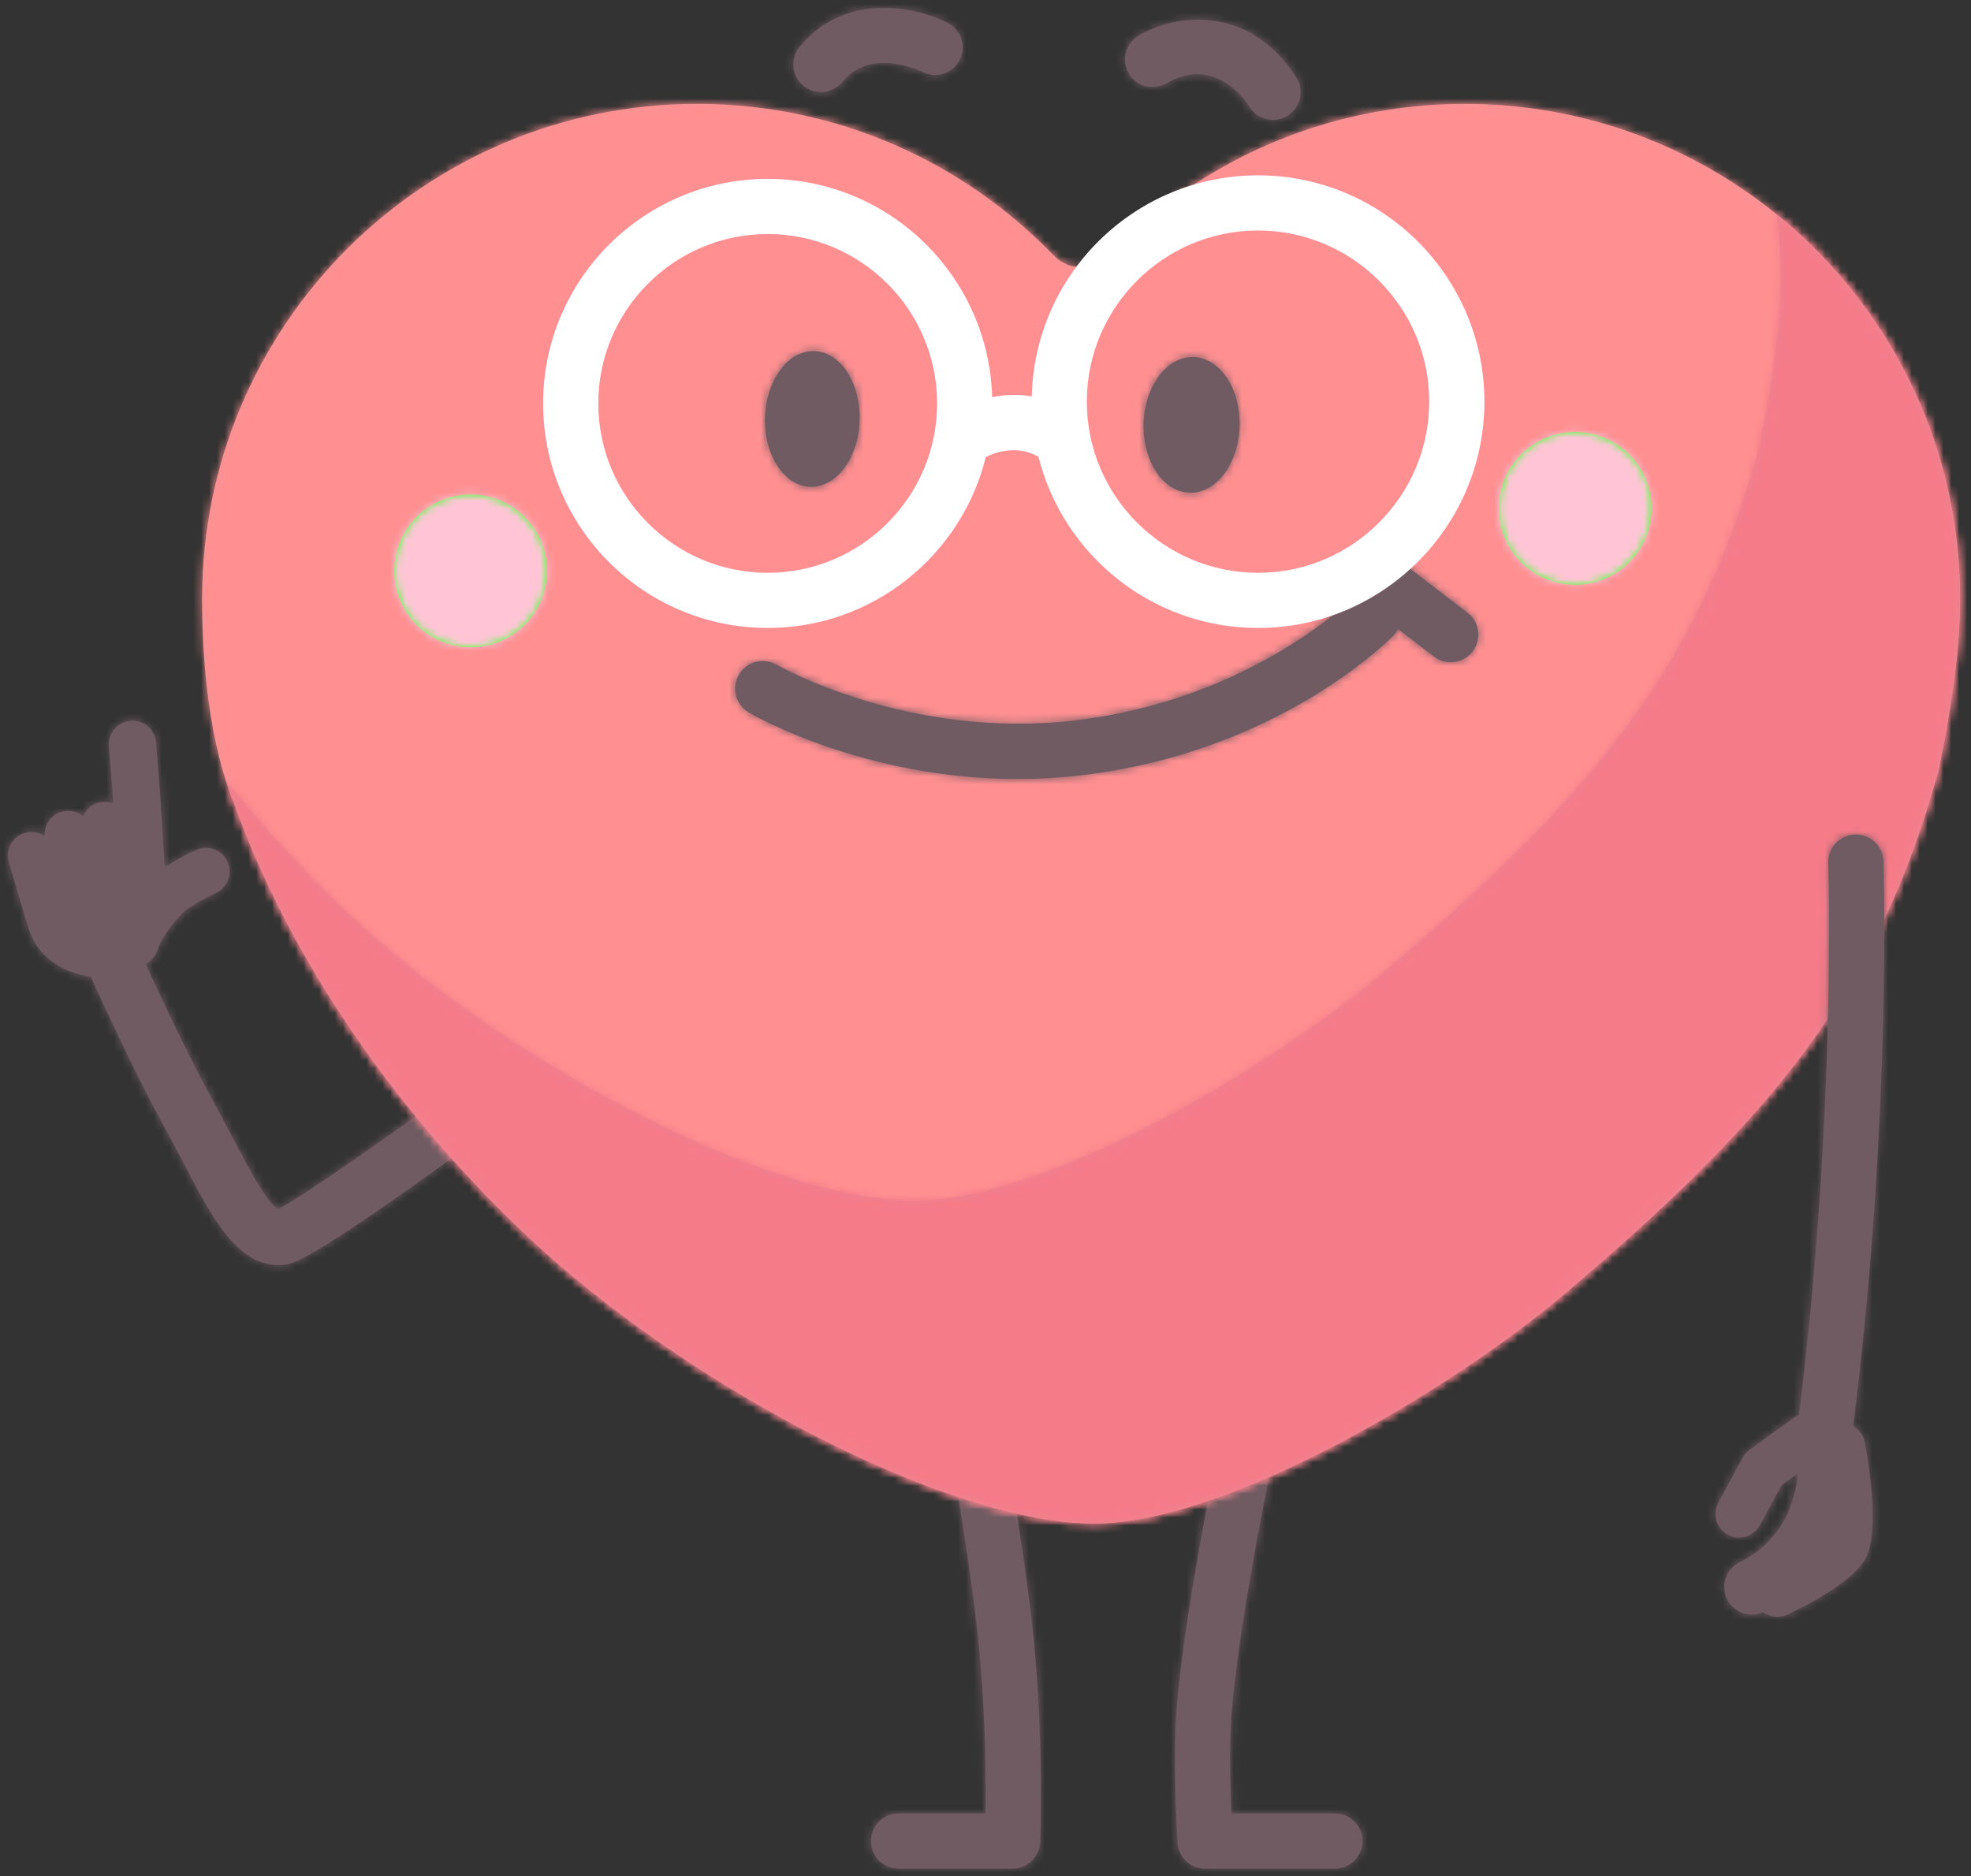 <svg width="250" height="238" viewBox="0 0 250 238" fill="none" xmlns="http://www.w3.org/2000/svg">
<rect x="0" y="0" width="250" height="238" fill="#333333" stroke="none"/>
<path fill-rule="evenodd" clip-rule="evenodd" d="M59.96 136.338C61.517 135.191 63.708 135.524 64.854 137.079C66 138.635 65.669 140.826 64.113 141.973C39.687 159.975 37.166 160.311 36.215 160.437C35.902 160.479 35.595 160.499 35.295 160.499C30.034 160.499 26.778 154.248 23.341 147.651L23.341 147.65L23.278 147.529C22.588 146.205 21.888 144.86 21.166 143.563C17.809 137.519 13.845 129.042 11.505 123.902C9.982 123.703 7.606 123.076 5.613 121.145C4.593 120.157 3.917 118.592 3.735 118.136C3.701 118.051 3.67 117.964 3.645 117.876L1.125 109.408C0.653 107.82 1.557 106.15 3.145 105.677C4.039 105.412 4.95 105.594 5.667 106.075C5.563 104.553 6.614 103.17 8.149 102.912C9.032 102.764 9.882 103.027 10.527 103.55C10.93 102.596 11.805 101.871 12.907 101.733C13.425 101.669 13.923 101.752 14.375 101.93C14.128 98.387 13.84 95.017 13.811 94.71C13.656 93.062 14.864 91.597 16.511 91.439C18.148 91.278 19.622 92.483 19.783 94.131C19.818 94.484 20.324 100.387 20.584 105.044C20.678 106.715 20.787 108.535 20.878 110.04C22.595 108.89 24.416 108.042 24.894 107.827C26.407 107.147 28.181 107.821 28.861 109.331C29.541 110.842 28.868 112.618 27.357 113.298C26.046 113.891 23.834 115.111 23.017 115.971C20.618 118.491 20.047 120.287 20.027 120.351L20.026 120.353C19.808 121.238 19.219 121.917 18.468 122.289C20.808 127.388 24.339 134.859 27.286 140.163C28.059 141.556 28.81 142.997 29.549 144.416L29.549 144.417C31.148 147.485 33.771 152.522 35.278 153.41C38.269 151.908 49.859 143.783 59.96 136.338ZM126.297 175.895C126.298 175.932 126.299 175.968 126.299 176.005L126.299 175.978C126.299 175.961 126.299 175.943 126.298 175.922C126.298 175.914 126.298 175.905 126.297 175.895ZM128.431 237.066H113.97C112.037 237.066 110.47 235.499 110.47 233.566C110.47 231.633 112.037 230.066 113.97 230.066H125.005C125.055 225.607 124.999 217.311 124.167 208.839C123.329 200.297 121.386 188.899 120.225 182.089C119.427 177.413 119.299 176.619 119.299 176.021C119.299 174.088 120.866 172.521 122.799 172.521C124.678 172.521 126.211 174.001 126.295 175.859C126.353 176.381 126.718 178.524 127.108 180.811L127.108 180.813L127.125 180.913C128.302 187.814 130.272 199.366 131.134 208.155C132.402 221.074 131.948 233.193 131.928 233.703C131.855 235.581 130.311 237.066 128.431 237.066ZM169.325 237.066H152.852C151.004 237.066 149.474 235.629 149.359 233.784C149.334 233.38 148.746 223.812 149.19 217.534C150.201 203.224 155.576 178.952 155.804 177.926C156.223 176.04 158.089 174.849 159.98 175.27C161.867 175.69 163.056 177.559 162.637 179.446C162.582 179.692 157.146 204.238 156.173 218.027C155.914 221.687 156.048 226.775 156.183 230.066H169.325C171.258 230.066 172.825 231.633 172.825 233.566C172.825 235.499 171.258 237.066 169.325 237.066Z" fill="#705B62"/>
<mask id="mask0_0_3719" style="mask-type:luminance" maskUnits="userSpaceOnUse" x="0" y="91" width="173" height="147">
<path fill-rule="evenodd" clip-rule="evenodd" d="M59.96 136.338C61.517 135.191 63.708 135.524 64.854 137.079C66 138.635 65.669 140.826 64.113 141.973C39.687 159.975 37.166 160.311 36.215 160.437C35.902 160.479 35.595 160.499 35.295 160.499C30.034 160.499 26.778 154.248 23.341 147.651L23.341 147.65L23.278 147.529C22.588 146.205 21.888 144.86 21.166 143.563C17.809 137.519 13.845 129.042 11.505 123.902C9.982 123.703 7.606 123.076 5.613 121.145C4.593 120.157 3.917 118.592 3.735 118.136C3.701 118.051 3.67 117.964 3.645 117.876L1.125 109.408C0.653 107.82 1.557 106.15 3.145 105.677C4.039 105.412 4.95 105.594 5.667 106.075C5.563 104.553 6.614 103.17 8.149 102.912C9.032 102.764 9.882 103.027 10.527 103.55C10.93 102.596 11.805 101.871 12.907 101.733C13.425 101.669 13.923 101.752 14.375 101.93C14.128 98.387 13.84 95.017 13.811 94.71C13.656 93.062 14.864 91.597 16.511 91.439C18.148 91.278 19.622 92.483 19.783 94.131C19.818 94.484 20.324 100.387 20.584 105.044C20.678 106.715 20.787 108.535 20.878 110.04C22.595 108.89 24.416 108.042 24.894 107.827C26.407 107.147 28.181 107.821 28.861 109.331C29.541 110.842 28.868 112.618 27.357 113.298C26.046 113.891 23.834 115.111 23.017 115.971C20.618 118.491 20.047 120.287 20.027 120.351L20.026 120.353C19.808 121.238 19.219 121.917 18.468 122.289C20.808 127.388 24.339 134.859 27.286 140.163C28.059 141.556 28.81 142.997 29.549 144.416L29.549 144.417C31.148 147.485 33.771 152.522 35.278 153.41C38.269 151.908 49.859 143.783 59.96 136.338ZM126.297 175.895C126.298 175.932 126.299 175.968 126.299 176.005L126.299 175.978C126.299 175.961 126.299 175.943 126.298 175.922C126.298 175.914 126.298 175.905 126.297 175.895ZM128.431 237.066H113.97C112.037 237.066 110.47 235.499 110.47 233.566C110.47 231.633 112.037 230.066 113.97 230.066H125.005C125.055 225.607 124.999 217.311 124.167 208.839C123.329 200.297 121.386 188.899 120.225 182.089C119.427 177.413 119.299 176.619 119.299 176.021C119.299 174.088 120.866 172.521 122.799 172.521C124.678 172.521 126.211 174.001 126.295 175.859C126.353 176.381 126.718 178.524 127.108 180.811L127.108 180.813L127.125 180.913C128.302 187.814 130.272 199.366 131.134 208.155C132.402 221.074 131.948 233.193 131.928 233.703C131.855 235.581 130.311 237.066 128.431 237.066ZM169.325 237.066H152.852C151.004 237.066 149.474 235.629 149.359 233.784C149.334 233.38 148.746 223.812 149.19 217.534C150.201 203.224 155.576 178.952 155.804 177.926C156.223 176.04 158.089 174.849 159.98 175.27C161.867 175.69 163.056 177.559 162.637 179.446C162.582 179.692 157.146 204.238 156.173 218.027C155.914 221.687 156.048 226.775 156.183 230.066H169.325C171.258 230.066 172.825 231.633 172.825 233.566C172.825 235.499 171.258 237.066 169.325 237.066Z" fill="white"/>
</mask>
<g mask="url(#mask0_0_3719)">
<ellipse cx="128.698" cy="122.813" rx="189.5" ry="179" fill="#705B62"/>
</g>
<path fill-rule="evenodd" clip-rule="evenodd" d="M248.607 75.977C248.607 41.294 220.491 13.178 185.808 13.178C168.042 13.178 152.003 20.56 140.58 32.42C138.684 34.389 135.558 34.389 133.662 32.42C122.239 20.56 106.201 13.178 88.433 13.178C53.751 13.178 25.634 41.294 25.634 75.977C25.634 84.435 26.617 94.427 29.649 101.791C39.939 130.415 60.467 151.458 71.098 160.601C91.298 177.974 121.382 193.274 138.797 193.274C155.58 193.274 184.172 176.229 198.334 164.234C224.742 141.865 238.285 125.609 245.938 97.474C247.507 89.623 248.607 82.581 248.607 75.977Z" fill="#F29496"/>
<mask id="mask1_0_3719" style="mask-type:luminance" maskUnits="userSpaceOnUse" x="25" y="13" width="224" height="181">
<path fill-rule="evenodd" clip-rule="evenodd" d="M248.607 75.977C248.607 41.294 220.491 13.178 185.808 13.178C168.042 13.178 152.003 20.56 140.58 32.42C138.684 34.389 135.558 34.389 133.662 32.42C122.239 20.56 106.201 13.178 88.433 13.178C53.751 13.178 25.634 41.294 25.634 75.977C25.634 84.435 26.617 94.427 29.649 101.791C39.939 130.415 60.467 151.458 71.098 160.601C91.298 177.974 121.382 193.274 138.797 193.274C155.58 193.274 184.172 176.229 198.334 164.234C224.742 141.865 238.285 125.609 245.938 97.474C247.507 89.623 248.607 82.581 248.607 75.977Z" fill="white"/>
</mask>
<g mask="url(#mask1_0_3719)">
<ellipse cx="122.266" cy="109.533" rx="196.5" ry="195" fill="#FF8F91"/>
</g>
<path fill-rule="evenodd" clip-rule="evenodd" d="M225.352 27.202C225.67 29.765 225.853 32.37 225.853 35.02C225.853 41.623 224.753 48.666 223.184 56.517C215.531 84.652 201.988 100.908 175.58 123.277C161.418 135.272 132.826 152.318 116.043 152.318C98.628 152.318 68.544 137.017 48.344 119.644C43.29 115.297 35.997 108.253 28.63 98.989C28.941 99.957 29.279 100.894 29.648 101.791C39.939 130.414 60.467 151.458 71.098 160.601C91.298 177.973 121.382 193.274 138.797 193.274C155.58 193.274 184.172 176.229 198.333 164.234C224.742 141.865 238.285 125.609 245.937 97.473C247.507 89.623 248.607 82.58 248.607 75.977C248.607 56.284 239.537 38.716 225.352 27.202Z" fill="#EA8692"/>
<mask id="mask2_0_3719" style="mask-type:luminance" maskUnits="userSpaceOnUse" x="28" y="27" width="221" height="167">
<path fill-rule="evenodd" clip-rule="evenodd" d="M225.352 27.202C225.67 29.765 225.853 32.37 225.853 35.02C225.853 41.623 224.753 48.666 223.184 56.517C215.531 84.652 201.988 100.908 175.58 123.277C161.418 135.272 132.826 152.318 116.043 152.318C98.628 152.318 68.544 137.017 48.344 119.644C43.29 115.297 35.997 108.253 28.63 98.989C28.941 99.957 29.279 100.894 29.648 101.791C39.939 130.414 60.467 151.458 71.098 160.601C91.298 177.973 121.382 193.274 138.797 193.274C155.58 193.274 184.172 176.229 198.333 164.234C224.742 141.865 238.285 125.609 245.937 97.473C247.507 89.623 248.607 82.58 248.607 75.977C248.607 56.284 239.537 38.716 225.352 27.202Z" fill="white"/>
</mask>
<g mask="url(#mask2_0_3719)">
<ellipse cx="134.874" cy="105.033" rx="191.5" ry="190.5" fill="#F57B89"/>
</g>
<path fill-rule="evenodd" clip-rule="evenodd" d="M199.794 74.189C205.148 74.189 209.489 69.848 209.489 64.494C209.489 59.14 205.148 54.8 199.794 54.8C194.44 54.8 190.099 59.14 190.099 64.494C190.099 69.848 194.44 74.189 199.794 74.189ZM59.695 82.123C65.049 82.123 69.39 77.783 69.39 72.429C69.39 67.075 65.049 62.734 59.695 62.734C54.341 62.734 50 67.075 50 72.429C50 77.783 54.341 82.123 59.695 82.123Z" fill="#4AFF35"/>
<mask id="mask3_0_3719" style="mask-type:luminance" maskUnits="userSpaceOnUse" x="50" y="54" width="160" height="29">
<path fill-rule="evenodd" clip-rule="evenodd" d="M199.794 74.189C205.148 74.189 209.489 69.848 209.489 64.494C209.489 59.14 205.148 54.8 199.794 54.8C194.44 54.8 190.099 59.14 190.099 64.494C190.099 69.848 194.44 74.189 199.794 74.189ZM59.695 82.123C65.049 82.123 69.39 77.783 69.39 72.429C69.39 67.075 65.049 62.734 59.695 62.734C54.341 62.734 50 67.075 50 72.429C50 77.783 54.341 82.123 59.695 82.123Z" fill="white"/>
</mask>
<g mask="url(#mask3_0_3719)">
<ellipse cx="115" cy="98.413" rx="182" ry="175" fill="#FFC5D6"/>
</g>
<path fill-rule="evenodd" clip-rule="evenodd" d="M101.902 10.882C102.554 11.417 103.34 11.677 104.121 11.677C105.133 11.677 106.137 11.24 106.828 10.398C110.473 5.957 116.704 8.98 117.017 9.136C118.733 10.011 120.834 9.335 121.718 7.622C122.604 5.905 121.93 3.794 120.212 2.907C116.253 0.865 107.229 -1.124 101.418 5.956C100.191 7.45 100.408 9.656 101.902 10.882ZM158.516 13.585C159.184 14.632 160.315 15.204 161.47 15.204C162.115 15.204 162.766 15.026 163.349 14.654C164.979 13.615 165.457 11.451 164.418 9.822C158.541 0.609 149.202 1.632 144.359 4.567C142.716 5.562 142.197 7.687 143.177 9.339C144.158 10.992 146.301 11.535 147.96 10.569C153.953 7.085 157.806 12.471 158.516 13.585ZM157.231 54.076C157.097 58.829 154.262 62.605 150.898 62.511C147.535 62.416 144.917 58.486 145.05 53.733C145.184 48.98 148.019 45.204 151.382 45.298C154.747 45.393 157.365 49.323 157.231 54.076ZM102.789 61.76C106.102 61.853 108.896 58.076 109.03 53.323C109.163 48.57 106.586 44.641 103.273 44.548C99.961 44.455 97.167 48.232 97.033 52.986C96.899 57.739 99.476 61.667 102.789 61.76ZM186.14 77.738L178.523 71.888C176.987 70.71 174.791 71 173.615 72.532C173.064 73.25 172.847 74.111 172.914 74.946C172.483 75.122 172.079 75.384 171.733 75.737C171.606 75.867 158.771 88.734 136.437 91.391C115.26 93.915 98.677 84.439 98.511 84.342C96.842 83.37 94.702 83.929 93.726 85.594C92.748 87.262 93.308 89.406 94.975 90.384C95.637 90.773 109.621 98.825 129.072 98.825C131.707 98.825 134.447 98.677 137.263 98.342C162.174 95.379 176.167 81.219 176.75 80.618C176.992 80.369 177.173 80.088 177.326 79.795L181.876 83.29C182.512 83.778 183.262 84.014 184.005 84.014C185.056 84.014 186.095 83.543 186.785 82.646C187.961 81.113 187.673 78.915 186.14 77.738ZM238.891 109.247C238.903 109.569 239.982 141.668 235.061 180.94C235.806 181.363 236.373 182.089 236.538 182.999C237.322 187.3 238.357 194.966 236.477 197.982C234.603 200.986 228.521 203.988 226.701 204.836C226.29 205.027 225.86 205.118 225.435 205.118C224.787 205.118 224.158 204.9 223.64 204.513C223.175 204.723 222.689 204.835 222.207 204.835C220.915 204.835 219.671 204.115 219.063 202.877C218.21 201.142 218.926 199.044 220.662 198.192C226.152 195.496 227.713 190.517 228.07 186.88L225.992 188.389L223.225 193.495C222.682 194.498 221.65 195.066 220.584 195.066C220.102 195.066 219.613 194.95 219.159 194.704C217.702 193.915 217.161 192.094 217.95 190.637L221.04 184.932C221.254 184.538 221.553 184.196 221.916 183.933L227.539 179.853C227.743 179.705 227.96 179.597 228.184 179.506C232.951 141.083 231.907 109.815 231.895 109.499C231.826 107.567 233.335 105.944 235.267 105.875C237.22 105.808 238.822 107.315 238.891 109.247Z" fill="#705B62"/>
<mask id="mask4_0_3719" style="mask-type:luminance" maskUnits="userSpaceOnUse" x="93" y="0" width="146" height="206">
<path fill-rule="evenodd" clip-rule="evenodd" d="M101.902 10.882C102.554 11.417 103.34 11.677 104.121 11.677C105.133 11.677 106.137 11.24 106.828 10.398C110.473 5.957 116.704 8.98 117.017 9.136C118.733 10.011 120.834 9.335 121.718 7.622C122.604 5.905 121.93 3.794 120.212 2.907C116.253 0.865 107.229 -1.124 101.418 5.956C100.191 7.45 100.408 9.656 101.902 10.882ZM158.516 13.585C159.184 14.632 160.315 15.204 161.47 15.204C162.115 15.204 162.766 15.026 163.349 14.654C164.979 13.615 165.457 11.451 164.418 9.822C158.541 0.609 149.202 1.632 144.359 4.567C142.716 5.562 142.197 7.687 143.177 9.339C144.158 10.992 146.301 11.535 147.96 10.569C153.953 7.085 157.806 12.471 158.516 13.585ZM157.231 54.076C157.097 58.829 154.262 62.605 150.898 62.511C147.535 62.416 144.917 58.486 145.05 53.733C145.184 48.98 148.019 45.204 151.382 45.298C154.747 45.393 157.365 49.323 157.231 54.076ZM102.789 61.76C106.102 61.853 108.896 58.076 109.03 53.323C109.163 48.57 106.586 44.641 103.273 44.548C99.961 44.455 97.167 48.232 97.033 52.986C96.899 57.739 99.476 61.667 102.789 61.76ZM186.14 77.738L178.523 71.888C176.987 70.71 174.791 71 173.615 72.532C173.064 73.25 172.847 74.111 172.914 74.946C172.483 75.122 172.079 75.384 171.733 75.737C171.606 75.867 158.771 88.734 136.437 91.391C115.26 93.915 98.677 84.439 98.511 84.342C96.842 83.37 94.702 83.929 93.726 85.594C92.748 87.262 93.308 89.406 94.975 90.384C95.637 90.773 109.621 98.825 129.072 98.825C131.707 98.825 134.447 98.677 137.263 98.342C162.174 95.379 176.167 81.219 176.75 80.618C176.992 80.369 177.173 80.088 177.326 79.795L181.876 83.29C182.512 83.778 183.262 84.014 184.005 84.014C185.056 84.014 186.095 83.543 186.785 82.646C187.961 81.113 187.673 78.915 186.14 77.738ZM238.891 109.247C238.903 109.569 239.982 141.668 235.061 180.94C235.806 181.363 236.373 182.089 236.538 182.999C237.322 187.3 238.357 194.966 236.477 197.982C234.603 200.986 228.521 203.988 226.701 204.836C226.29 205.027 225.86 205.118 225.435 205.118C224.787 205.118 224.158 204.9 223.64 204.513C223.175 204.723 222.689 204.835 222.207 204.835C220.915 204.835 219.671 204.115 219.063 202.877C218.21 201.142 218.926 199.044 220.662 198.192C226.152 195.496 227.713 190.517 228.07 186.88L225.992 188.389L223.225 193.495C222.682 194.498 221.65 195.066 220.584 195.066C220.102 195.066 219.613 194.95 219.159 194.704C217.702 193.915 217.161 192.094 217.95 190.637L221.04 184.932C221.254 184.538 221.553 184.196 221.916 183.933L227.539 179.853C227.743 179.705 227.96 179.597 228.184 179.506C232.951 141.083 231.907 109.815 231.895 109.499C231.826 107.567 233.335 105.944 235.267 105.875C237.22 105.808 238.822 107.315 238.891 109.247Z" fill="white"/>
</mask>
<g mask="url(#mask4_0_3719)">
<ellipse cx="124.5" cy="118.904" rx="196.5" ry="193" fill="#705B62"/>
</g>
<path fill-rule="evenodd" clip-rule="evenodd" d="M159.566 72.669C147.593 72.669 137.853 62.929 137.853 50.956C137.853 38.983 147.593 29.243 159.566 29.243C171.539 29.243 181.28 38.983 181.28 50.956C181.28 62.929 171.539 72.669 159.566 72.669ZM97.376 72.669C85.526 72.669 75.886 63.029 75.886 51.18C75.886 39.332 85.526 29.692 97.376 29.692C109.224 29.692 118.864 39.332 118.864 51.18C118.864 63.029 109.224 72.669 97.376 72.669ZM159.566 22.243C143.959 22.243 131.229 34.762 130.871 50.285C129.052 49.972 127.339 50.086 125.843 50.391C125.423 35.047 112.819 22.692 97.376 22.692C81.667 22.692 68.886 35.472 68.886 51.18C68.886 66.889 81.667 79.669 97.376 79.669C110.738 79.669 121.976 70.418 125.037 57.985C126.271 57.371 129.004 56.395 131.72 57.96C134.856 70.418 146.15 79.669 159.566 79.669C175.399 79.669 188.28 66.789 188.28 50.956C188.28 35.124 175.399 22.243 159.566 22.243Z" fill="white"/>
</svg>
